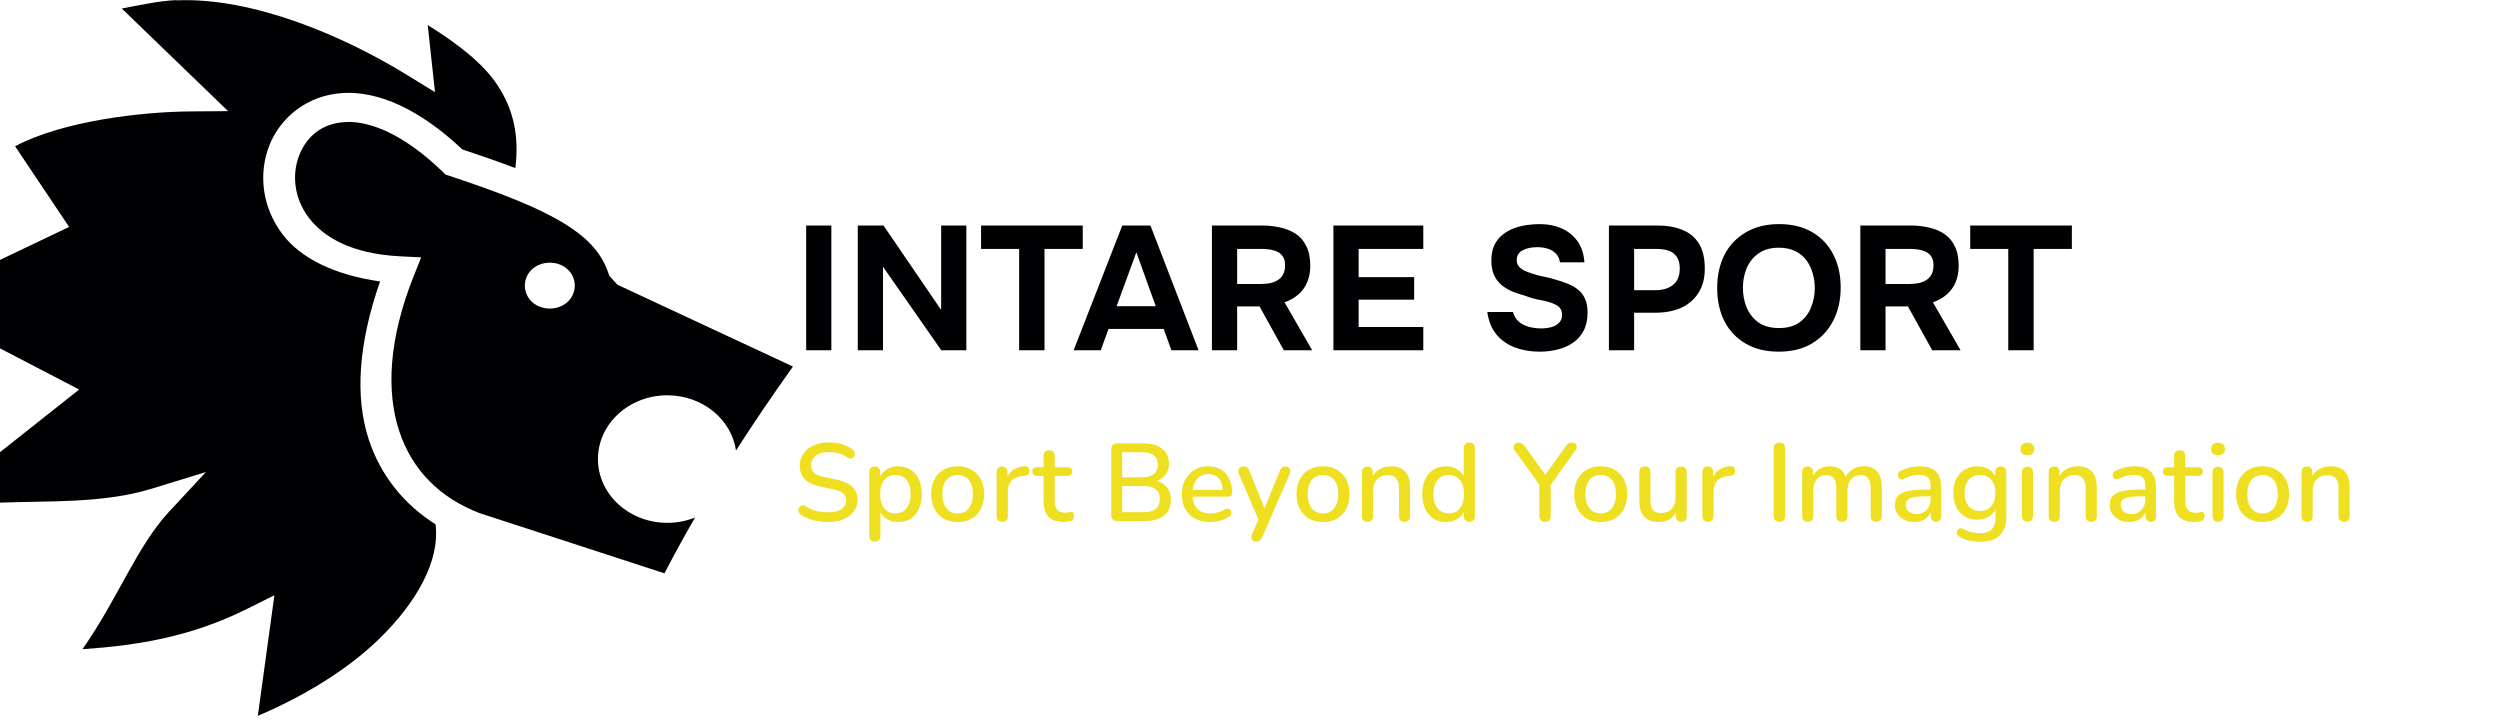 <svg width="158" height="46" viewBox="0 0 158 46" fill="none" xmlns="http://www.w3.org/2000/svg">
<path d="M11.157 0.007C10.044 0.054 8.863 0.318 7.696 0.538L14.415 7.023L12.087 7.041C8.929 7.06 3.949 7.65 0.954 9.245L4.368 14.342L0 16.427V22.017L5.004 24.618L0 28.578V31.767C3.034 31.645 6.519 31.83 9.583 30.887L13.013 29.834L10.666 32.362C8.65 34.536 7.464 37.81 5.212 41.03C8.642 40.793 12.023 40.274 15.619 38.479L17.342 37.621L16.294 45.242C19.125 44.038 21.896 42.384 23.947 40.395C26.386 38.029 27.787 35.406 27.534 33.21L27.526 33.136C25.538 31.882 24.057 30.055 23.307 27.782C22.403 25.039 22.677 21.623 24.022 17.787C21.183 17.388 19.018 16.341 17.86 14.812C16.535 13.061 16.331 10.932 17.028 9.177C17.725 7.423 19.425 5.999 21.698 5.877C23.909 5.759 26.481 6.868 29.221 9.444C30.444 9.85 31.558 10.238 32.569 10.624C32.831 8.51 32.413 6.866 31.451 5.397C30.546 4.016 28.954 2.785 27.032 1.584L27.491 5.822L25.725 4.737C21.746 2.292 16.005 -0.186 11.157 0.022L11.157 0L11.157 0.007ZM21.95 7.715C21.903 7.716 21.857 7.715 21.811 7.715H21.811C20.355 7.792 19.387 8.615 18.915 9.803C18.443 10.992 18.566 12.506 19.508 13.749C20.449 14.992 22.209 16.038 25.265 16.198L26.619 16.266L26.152 17.435C24.557 21.433 24.406 24.74 25.23 27.239C26.053 29.736 27.814 31.468 30.316 32.433H30.32L41.995 36.234C42.602 35.059 43.25 33.881 43.929 32.706C43.392 32.922 42.798 33.043 42.174 33.043C39.753 33.043 37.79 31.238 37.79 29.013C37.79 26.788 39.753 24.983 42.174 24.983C44.395 24.983 46.227 26.502 46.515 28.471C47.662 26.686 48.868 24.914 50.114 23.166L39.016 17.991L38.506 17.424C38.084 16.085 37.268 15.12 35.669 14.131C34.069 13.143 31.687 12.198 28.381 11.105L28.157 11.03L27.993 10.871C25.489 8.447 23.402 7.681 21.95 7.706V7.715ZM34.749 16.601C35.638 16.601 36.325 17.233 36.325 18.05C36.325 18.867 35.638 19.501 34.749 19.501C33.86 19.501 33.17 18.867 33.17 18.05C33.17 17.233 33.859 16.602 34.749 16.602L34.749 16.601Z" fill="#010103"/>
<path d="M52.321 32.99C52.108 32.99 51.899 32.974 51.695 32.941C51.49 32.909 51.298 32.86 51.117 32.795C50.936 32.725 50.773 32.642 50.63 32.544C50.56 32.493 50.511 32.435 50.483 32.37C50.46 32.306 50.453 32.243 50.463 32.182C50.477 32.118 50.504 32.062 50.546 32.016C50.588 31.969 50.639 31.941 50.699 31.932C50.76 31.918 50.827 31.937 50.901 31.988C51.11 32.122 51.33 32.222 51.562 32.287C51.794 32.347 52.047 32.377 52.321 32.377C52.715 32.377 53.005 32.308 53.191 32.169C53.381 32.025 53.476 31.839 53.476 31.612C53.476 31.426 53.409 31.28 53.275 31.173C53.14 31.062 52.915 30.974 52.599 30.909L51.855 30.756C51.414 30.663 51.084 30.51 50.866 30.296C50.653 30.083 50.546 29.795 50.546 29.433C50.546 29.215 50.59 29.016 50.678 28.835C50.771 28.654 50.899 28.498 51.061 28.368C51.224 28.234 51.419 28.132 51.646 28.062C51.873 27.992 52.121 27.958 52.391 27.958C52.678 27.958 52.947 27.995 53.198 28.069C53.453 28.143 53.681 28.257 53.88 28.41C53.94 28.452 53.98 28.505 53.998 28.57C54.022 28.63 54.026 28.691 54.012 28.751C54.003 28.811 53.978 28.863 53.936 28.904C53.894 28.946 53.841 28.971 53.776 28.981C53.711 28.985 53.639 28.962 53.56 28.911C53.379 28.791 53.193 28.705 53.003 28.654C52.818 28.598 52.611 28.57 52.384 28.57C52.156 28.57 51.957 28.605 51.785 28.674C51.618 28.744 51.488 28.842 51.395 28.967C51.307 29.092 51.263 29.241 51.263 29.412C51.263 29.607 51.326 29.763 51.451 29.879C51.576 29.995 51.785 30.083 52.077 30.143L52.815 30.296C53.279 30.394 53.625 30.544 53.852 30.749C54.08 30.953 54.193 31.224 54.193 31.563C54.193 31.781 54.149 31.978 54.061 32.155C53.973 32.326 53.848 32.475 53.685 32.6C53.523 32.725 53.326 32.823 53.094 32.892C52.866 32.958 52.609 32.99 52.321 32.99ZM55.287 34.229C55.175 34.229 55.089 34.199 55.029 34.138C54.969 34.078 54.939 33.99 54.939 33.874V29.837C54.939 29.721 54.969 29.633 55.029 29.572C55.089 29.512 55.173 29.482 55.28 29.482C55.391 29.482 55.477 29.512 55.537 29.572C55.597 29.633 55.628 29.721 55.628 29.837V30.442L55.551 30.296C55.625 30.046 55.772 29.846 55.99 29.698C56.208 29.545 56.465 29.468 56.762 29.468C57.064 29.468 57.326 29.54 57.549 29.684C57.776 29.828 57.95 30.029 58.071 30.289C58.196 30.549 58.259 30.862 58.259 31.229C58.259 31.586 58.196 31.899 58.071 32.169C57.95 32.433 57.778 32.637 57.556 32.781C57.333 32.92 57.068 32.99 56.762 32.99C56.47 32.99 56.215 32.916 55.997 32.767C55.779 32.619 55.632 32.422 55.558 32.176H55.642V33.874C55.642 33.99 55.609 34.078 55.544 34.138C55.484 34.199 55.398 34.229 55.287 34.229ZM56.588 32.447C56.783 32.447 56.952 32.401 57.096 32.308C57.24 32.215 57.352 32.078 57.43 31.897C57.509 31.716 57.549 31.494 57.549 31.229C57.549 30.83 57.461 30.528 57.284 30.324C57.112 30.12 56.88 30.018 56.588 30.018C56.398 30.018 56.229 30.064 56.08 30.157C55.936 30.245 55.825 30.38 55.746 30.561C55.667 30.742 55.628 30.965 55.628 31.229C55.628 31.623 55.716 31.925 55.892 32.134C56.069 32.343 56.3 32.447 56.588 32.447ZM60.526 32.99C60.183 32.99 59.886 32.918 59.636 32.774C59.39 32.63 59.197 32.426 59.058 32.162C58.919 31.897 58.849 31.586 58.849 31.229C58.849 30.955 58.889 30.712 58.967 30.498C59.046 30.285 59.158 30.101 59.301 29.948C59.45 29.791 59.626 29.672 59.831 29.593C60.039 29.51 60.271 29.468 60.526 29.468C60.865 29.468 61.158 29.54 61.404 29.684C61.654 29.828 61.849 30.032 61.988 30.296C62.127 30.556 62.197 30.867 62.197 31.229C62.197 31.498 62.157 31.742 62.079 31.96C62 32.178 61.886 32.364 61.738 32.517C61.594 32.67 61.417 32.788 61.209 32.872C61.004 32.95 60.777 32.99 60.526 32.99ZM60.526 32.447C60.717 32.447 60.884 32.401 61.028 32.308C61.172 32.215 61.283 32.078 61.362 31.897C61.445 31.716 61.487 31.494 61.487 31.229C61.487 30.83 61.399 30.528 61.222 30.324C61.046 30.12 60.814 30.018 60.526 30.018C60.332 30.018 60.162 30.064 60.018 30.157C59.874 30.245 59.761 30.38 59.677 30.561C59.598 30.742 59.559 30.965 59.559 31.229C59.559 31.623 59.647 31.925 59.824 32.134C60 32.343 60.234 32.447 60.526 32.447ZM63.342 32.976C63.225 32.976 63.137 32.946 63.077 32.886C63.017 32.821 62.986 32.732 62.986 32.621V29.837C62.986 29.721 63.017 29.633 63.077 29.572C63.137 29.512 63.221 29.482 63.328 29.482C63.439 29.482 63.522 29.512 63.578 29.572C63.638 29.633 63.669 29.721 63.669 29.837V30.345H63.599C63.673 30.067 63.81 29.855 64.01 29.712C64.209 29.568 64.464 29.484 64.775 29.461C64.859 29.456 64.924 29.477 64.97 29.524C65.021 29.57 65.049 29.642 65.054 29.739C65.063 29.837 65.042 29.916 64.991 29.976C64.94 30.032 64.861 30.064 64.754 30.074L64.622 30.087C64.321 30.115 64.091 30.21 63.933 30.373C63.775 30.535 63.696 30.758 63.696 31.041V32.621C63.696 32.732 63.666 32.821 63.606 32.886C63.55 32.946 63.462 32.976 63.342 32.976ZM67.221 32.99C66.943 32.99 66.708 32.941 66.518 32.844C66.328 32.746 66.186 32.602 66.094 32.412C66.001 32.222 65.954 31.99 65.954 31.716V30.074H65.537C65.444 30.074 65.372 30.05 65.321 30.004C65.27 29.953 65.244 29.886 65.244 29.802C65.244 29.714 65.27 29.647 65.321 29.6C65.372 29.554 65.444 29.531 65.537 29.531H65.954V28.814C65.954 28.698 65.984 28.61 66.045 28.549C66.11 28.489 66.198 28.459 66.309 28.459C66.421 28.459 66.507 28.489 66.567 28.549C66.627 28.61 66.657 28.698 66.657 28.814V29.531H67.472C67.564 29.531 67.636 29.554 67.687 29.6C67.739 29.647 67.764 29.714 67.764 29.802C67.764 29.886 67.739 29.953 67.687 30.004C67.636 30.05 67.564 30.074 67.472 30.074H66.657V31.66C66.657 31.907 66.708 32.092 66.81 32.217C66.917 32.343 67.089 32.405 67.326 32.405C67.409 32.405 67.481 32.398 67.541 32.384C67.606 32.366 67.66 32.354 67.701 32.35C67.752 32.35 67.794 32.368 67.827 32.405C67.859 32.438 67.875 32.503 67.875 32.6C67.875 32.67 67.862 32.735 67.834 32.795C67.81 32.855 67.766 32.895 67.701 32.913C67.646 32.932 67.569 32.948 67.472 32.962C67.379 32.981 67.295 32.99 67.221 32.99ZM70.617 32.927C70.492 32.927 70.394 32.895 70.325 32.83C70.26 32.76 70.227 32.663 70.227 32.538V28.41C70.227 28.285 70.26 28.19 70.325 28.125C70.394 28.055 70.492 28.02 70.617 28.02H72.274C72.612 28.02 72.9 28.071 73.137 28.173C73.378 28.276 73.561 28.422 73.687 28.612C73.817 28.802 73.882 29.032 73.882 29.301C73.882 29.598 73.793 29.849 73.617 30.053C73.441 30.257 73.202 30.394 72.9 30.463V30.359C73.243 30.405 73.513 30.535 73.707 30.749C73.902 30.957 74 31.231 74 31.57C74 32.006 73.856 32.343 73.568 32.579C73.281 32.811 72.877 32.927 72.357 32.927H70.617ZM70.923 32.37H72.274C72.622 32.37 72.879 32.303 73.046 32.169C73.213 32.029 73.297 31.821 73.297 31.542C73.297 31.264 73.213 31.057 73.046 30.923C72.879 30.788 72.622 30.721 72.274 30.721H70.923V32.37ZM70.923 30.164H72.162C72.496 30.164 72.749 30.097 72.921 29.962C73.093 29.828 73.178 29.63 73.178 29.371C73.178 29.111 73.093 28.913 72.921 28.779C72.749 28.644 72.496 28.577 72.162 28.577H70.923V30.164ZM76.489 32.99C76.118 32.99 75.798 32.92 75.529 32.781C75.264 32.637 75.058 32.435 74.909 32.176C74.765 31.911 74.693 31.598 74.693 31.236C74.693 30.883 74.765 30.575 74.909 30.31C75.053 30.046 75.25 29.839 75.501 29.691C75.751 29.542 76.037 29.468 76.357 29.468C76.594 29.468 76.805 29.508 76.99 29.586C77.176 29.661 77.334 29.772 77.464 29.92C77.598 30.064 77.698 30.241 77.763 30.449C77.832 30.658 77.867 30.893 77.867 31.152C77.867 31.231 77.844 31.292 77.798 31.333C77.751 31.37 77.682 31.389 77.589 31.389H75.25V30.957H77.394L77.276 31.055C77.276 30.823 77.241 30.626 77.171 30.463C77.106 30.301 77.007 30.178 76.872 30.094C76.742 30.006 76.58 29.962 76.385 29.962C76.167 29.962 75.981 30.013 75.828 30.115C75.679 30.217 75.566 30.359 75.487 30.54C75.408 30.721 75.368 30.932 75.368 31.173V31.215C75.368 31.623 75.464 31.932 75.654 32.141C75.849 32.345 76.129 32.447 76.496 32.447C76.635 32.447 76.781 32.428 76.935 32.391C77.092 32.354 77.241 32.292 77.38 32.203C77.459 32.157 77.528 32.136 77.589 32.141C77.654 32.145 77.705 32.166 77.742 32.203C77.784 32.241 77.809 32.287 77.819 32.343C77.828 32.398 77.819 32.456 77.791 32.517C77.763 32.572 77.714 32.623 77.645 32.67C77.487 32.776 77.303 32.858 77.095 32.913C76.886 32.964 76.684 32.99 76.489 32.99ZM79.386 34.229C79.303 34.229 79.233 34.206 79.178 34.159C79.127 34.117 79.097 34.059 79.087 33.985C79.083 33.916 79.097 33.839 79.129 33.756L79.602 32.691V32.99L78.301 29.962C78.268 29.879 78.257 29.8 78.266 29.726C78.275 29.651 78.31 29.593 78.37 29.552C78.431 29.505 78.512 29.482 78.614 29.482C78.702 29.482 78.772 29.503 78.823 29.545C78.874 29.586 78.92 29.658 78.962 29.76L80.013 32.357H79.818L80.883 29.76C80.925 29.654 80.974 29.582 81.029 29.545C81.085 29.503 81.161 29.482 81.259 29.482C81.342 29.482 81.407 29.505 81.454 29.552C81.505 29.593 81.535 29.651 81.544 29.726C81.558 29.795 81.547 29.872 81.51 29.955L79.769 33.957C79.723 34.064 79.67 34.136 79.609 34.173C79.554 34.21 79.479 34.229 79.386 34.229ZM83.617 32.99C83.273 32.99 82.976 32.918 82.726 32.774C82.48 32.63 82.287 32.426 82.148 32.162C82.009 31.897 81.939 31.586 81.939 31.229C81.939 30.955 81.979 30.712 82.058 30.498C82.136 30.285 82.248 30.101 82.392 29.948C82.54 29.791 82.716 29.672 82.921 29.593C83.129 29.51 83.361 29.468 83.617 29.468C83.955 29.468 84.248 29.54 84.494 29.684C84.744 29.828 84.939 30.032 85.078 30.296C85.218 30.556 85.287 30.867 85.287 31.229C85.287 31.498 85.248 31.742 85.169 31.96C85.09 32.178 84.976 32.364 84.828 32.517C84.684 32.67 84.508 32.788 84.299 32.872C84.095 32.95 83.867 32.99 83.617 32.99ZM83.617 32.447C83.807 32.447 83.974 32.401 84.118 32.308C84.262 32.215 84.373 32.078 84.452 31.897C84.535 31.716 84.577 31.494 84.577 31.229C84.577 30.83 84.489 30.528 84.313 30.324C84.136 30.12 83.904 30.018 83.617 30.018C83.422 30.018 83.252 30.064 83.109 30.157C82.965 30.245 82.851 30.38 82.767 30.561C82.689 30.742 82.649 30.965 82.649 31.229C82.649 31.623 82.737 31.925 82.914 32.134C83.09 32.343 83.324 32.447 83.617 32.447ZM86.425 32.976C86.313 32.976 86.227 32.946 86.167 32.886C86.107 32.821 86.077 32.732 86.077 32.621V29.837C86.077 29.721 86.107 29.633 86.167 29.572C86.227 29.512 86.311 29.482 86.418 29.482C86.529 29.482 86.613 29.512 86.668 29.572C86.729 29.633 86.759 29.721 86.759 29.837V30.38L86.682 30.255C86.784 29.995 86.944 29.8 87.162 29.67C87.38 29.535 87.631 29.468 87.914 29.468C88.183 29.468 88.406 29.519 88.582 29.621C88.763 29.719 88.898 29.869 88.986 30.074C89.074 30.273 89.118 30.526 89.118 30.832V32.621C89.118 32.732 89.088 32.821 89.028 32.886C88.968 32.946 88.882 32.976 88.77 32.976C88.654 32.976 88.566 32.946 88.506 32.886C88.445 32.821 88.415 32.732 88.415 32.621V30.874C88.415 30.582 88.357 30.368 88.241 30.234C88.13 30.099 87.954 30.032 87.712 30.032C87.429 30.032 87.202 30.12 87.03 30.296C86.863 30.473 86.78 30.709 86.78 31.006V32.621C86.78 32.858 86.661 32.976 86.425 32.976ZM91.382 32.99C91.085 32.99 90.823 32.92 90.595 32.781C90.372 32.637 90.198 32.433 90.073 32.169C89.948 31.899 89.885 31.586 89.885 31.229C89.885 30.862 89.948 30.549 90.073 30.289C90.198 30.029 90.372 29.828 90.595 29.684C90.823 29.54 91.085 29.468 91.382 29.468C91.679 29.468 91.934 29.542 92.147 29.691C92.365 29.835 92.511 30.029 92.586 30.275H92.509V28.326C92.509 28.21 92.539 28.122 92.6 28.062C92.66 28.002 92.746 27.971 92.857 27.971C92.969 27.971 93.054 28.002 93.115 28.062C93.18 28.122 93.212 28.21 93.212 28.326V32.621C93.212 32.732 93.182 32.821 93.122 32.886C93.061 32.946 92.975 32.976 92.864 32.976C92.753 32.976 92.667 32.946 92.607 32.886C92.546 32.821 92.516 32.732 92.516 32.621V32.008L92.593 32.162C92.519 32.412 92.372 32.614 92.154 32.767C91.941 32.916 91.683 32.99 91.382 32.99ZM91.563 32.447C91.753 32.447 91.92 32.401 92.064 32.308C92.208 32.215 92.319 32.078 92.398 31.897C92.481 31.716 92.523 31.494 92.523 31.229C92.523 30.83 92.435 30.528 92.259 30.324C92.082 30.12 91.85 30.018 91.563 30.018C91.368 30.018 91.198 30.064 91.055 30.157C90.911 30.245 90.797 30.38 90.713 30.561C90.635 30.742 90.595 30.965 90.595 31.229C90.595 31.623 90.683 31.925 90.86 32.134C91.036 32.343 91.27 32.447 91.563 32.447ZM97.649 32.976C97.533 32.976 97.443 32.944 97.378 32.879C97.318 32.814 97.287 32.721 97.287 32.6V30.394L97.448 30.853L95.728 28.466C95.677 28.396 95.654 28.324 95.659 28.25C95.663 28.171 95.694 28.106 95.749 28.055C95.809 27.999 95.888 27.971 95.986 27.971C96.06 27.971 96.127 27.99 96.188 28.027C96.253 28.064 96.313 28.122 96.369 28.201L97.747 30.115H97.58L98.958 28.201C99.018 28.118 99.076 28.06 99.132 28.027C99.188 27.99 99.257 27.971 99.341 27.971C99.438 27.971 99.512 27.997 99.564 28.048C99.619 28.095 99.647 28.157 99.647 28.236C99.652 28.31 99.624 28.389 99.564 28.473L97.858 30.853L98.004 30.394V32.6C98.004 32.851 97.886 32.976 97.649 32.976ZM101.167 32.99C100.824 32.99 100.527 32.918 100.276 32.774C100.03 32.63 99.838 32.426 99.698 32.162C99.559 31.897 99.49 31.586 99.49 31.229C99.49 30.955 99.529 30.712 99.608 30.498C99.687 30.285 99.798 30.101 99.942 29.948C100.091 29.791 100.267 29.672 100.471 29.593C100.68 29.51 100.912 29.468 101.167 29.468C101.506 29.468 101.798 29.54 102.044 29.684C102.295 29.828 102.49 30.032 102.629 30.296C102.768 30.556 102.838 30.867 102.838 31.229C102.838 31.498 102.798 31.742 102.719 31.96C102.64 32.178 102.527 32.364 102.378 32.517C102.234 32.67 102.058 32.788 101.849 32.872C101.645 32.95 101.418 32.99 101.167 32.99ZM101.167 32.447C101.357 32.447 101.524 32.401 101.668 32.308C101.812 32.215 101.923 32.078 102.002 31.897C102.086 31.716 102.128 31.494 102.128 31.229C102.128 30.83 102.039 30.528 101.863 30.324C101.687 30.12 101.455 30.018 101.167 30.018C100.972 30.018 100.803 30.064 100.659 30.157C100.515 30.245 100.401 30.38 100.318 30.561C100.239 30.742 100.2 30.965 100.2 31.229C100.2 31.623 100.288 31.925 100.464 32.134C100.64 32.343 100.875 32.447 101.167 32.447ZM104.838 32.99C104.564 32.99 104.335 32.939 104.149 32.837C103.968 32.735 103.831 32.584 103.738 32.384C103.65 32.18 103.606 31.925 103.606 31.619V29.837C103.606 29.716 103.636 29.628 103.697 29.572C103.757 29.512 103.843 29.482 103.954 29.482C104.066 29.482 104.151 29.512 104.212 29.572C104.277 29.628 104.309 29.716 104.309 29.837V31.626C104.309 31.899 104.365 32.101 104.476 32.231C104.588 32.361 104.764 32.426 105.005 32.426C105.27 32.426 105.483 32.338 105.646 32.162C105.813 31.981 105.896 31.744 105.896 31.452V29.837C105.896 29.716 105.926 29.628 105.987 29.572C106.047 29.512 106.135 29.482 106.251 29.482C106.362 29.482 106.448 29.512 106.509 29.572C106.569 29.628 106.599 29.716 106.599 29.837V32.621C106.599 32.858 106.485 32.976 106.258 32.976C106.151 32.976 106.068 32.946 106.008 32.886C105.947 32.821 105.917 32.732 105.917 32.621V32.029L106.008 32.182C105.915 32.442 105.766 32.642 105.562 32.781C105.358 32.92 105.117 32.99 104.838 32.99ZM107.945 32.976C107.829 32.976 107.741 32.946 107.68 32.886C107.62 32.821 107.59 32.732 107.59 32.621V29.837C107.59 29.721 107.62 29.633 107.68 29.572C107.741 29.512 107.824 29.482 107.931 29.482C108.042 29.482 108.126 29.512 108.181 29.572C108.242 29.633 108.272 29.721 108.272 29.837V30.345H108.202C108.277 30.067 108.413 29.855 108.613 29.712C108.813 29.568 109.068 29.484 109.379 29.461C109.462 29.456 109.527 29.477 109.574 29.524C109.625 29.57 109.652 29.642 109.657 29.739C109.666 29.837 109.645 29.916 109.594 29.976C109.543 30.032 109.464 30.064 109.358 30.074L109.226 30.087C108.924 30.115 108.694 30.21 108.536 30.373C108.379 30.535 108.3 30.758 108.3 31.041V32.621C108.3 32.732 108.27 32.821 108.209 32.886C108.154 32.946 108.065 32.976 107.945 32.976ZM112.46 32.976C112.344 32.976 112.254 32.944 112.189 32.879C112.128 32.814 112.098 32.723 112.098 32.607V28.34C112.098 28.22 112.128 28.129 112.189 28.069C112.254 28.004 112.344 27.971 112.46 27.971C112.576 27.971 112.664 28.004 112.725 28.069C112.79 28.129 112.822 28.22 112.822 28.34V32.607C112.822 32.723 112.792 32.814 112.732 32.879C112.671 32.944 112.581 32.976 112.46 32.976ZM114.246 32.976C114.135 32.976 114.049 32.946 113.988 32.886C113.928 32.821 113.898 32.732 113.898 32.621V29.837C113.898 29.721 113.928 29.633 113.988 29.572C114.049 29.512 114.132 29.482 114.239 29.482C114.35 29.482 114.434 29.512 114.49 29.572C114.55 29.633 114.58 29.721 114.58 29.837V30.408L114.504 30.255C114.596 30.009 114.74 29.816 114.935 29.677C115.13 29.538 115.364 29.468 115.638 29.468C115.921 29.468 116.151 29.535 116.327 29.67C116.503 29.804 116.624 30.011 116.689 30.289H116.592C116.68 30.034 116.831 29.835 117.044 29.691C117.258 29.542 117.506 29.468 117.789 29.468C118.049 29.468 118.262 29.519 118.429 29.621C118.596 29.719 118.722 29.869 118.805 30.074C118.889 30.273 118.93 30.526 118.93 30.832V32.621C118.93 32.732 118.898 32.821 118.833 32.886C118.773 32.946 118.687 32.976 118.575 32.976C118.464 32.976 118.378 32.946 118.318 32.886C118.257 32.821 118.227 32.732 118.227 32.621V30.867C118.227 30.579 118.176 30.368 118.074 30.234C117.977 30.099 117.814 30.032 117.587 30.032C117.332 30.032 117.13 30.12 116.981 30.296C116.833 30.473 116.759 30.716 116.759 31.027V32.621C116.759 32.732 116.729 32.821 116.668 32.886C116.608 32.946 116.522 32.976 116.411 32.976C116.299 32.976 116.211 32.946 116.146 32.886C116.086 32.821 116.056 32.732 116.056 32.621V30.867C116.056 30.579 116.007 30.368 115.91 30.234C115.812 30.099 115.65 30.032 115.422 30.032C115.167 30.032 114.965 30.12 114.817 30.296C114.673 30.473 114.601 30.716 114.601 31.027V32.621C114.601 32.858 114.483 32.976 114.246 32.976ZM120.999 32.99C120.762 32.99 120.549 32.944 120.359 32.851C120.173 32.758 120.027 32.633 119.92 32.475C119.813 32.317 119.76 32.139 119.76 31.939C119.76 31.688 119.823 31.491 119.948 31.347C120.078 31.199 120.289 31.094 120.581 31.034C120.878 30.969 121.277 30.937 121.779 30.937H122.106V31.368H121.786C121.451 31.368 121.187 31.384 120.992 31.417C120.797 31.449 120.658 31.505 120.574 31.584C120.496 31.658 120.456 31.763 120.456 31.897C120.456 32.074 120.516 32.217 120.637 32.329C120.758 32.435 120.925 32.489 121.138 32.489C121.31 32.489 121.461 32.449 121.591 32.37C121.721 32.287 121.823 32.176 121.897 32.036C121.976 31.897 122.015 31.737 122.015 31.556V30.756C122.015 30.491 121.96 30.301 121.848 30.185C121.737 30.069 121.554 30.011 121.298 30.011C121.15 30.011 120.994 30.029 120.832 30.067C120.674 30.104 120.509 30.166 120.338 30.255C120.259 30.292 120.192 30.303 120.136 30.289C120.08 30.275 120.036 30.245 120.004 30.199C119.971 30.148 119.953 30.094 119.948 30.039C119.948 29.978 119.962 29.92 119.99 29.865C120.022 29.809 120.076 29.767 120.15 29.739C120.354 29.642 120.556 29.572 120.755 29.531C120.955 29.489 121.143 29.468 121.319 29.468C121.63 29.468 121.885 29.517 122.085 29.614C122.289 29.712 122.44 29.86 122.537 30.06C122.635 30.259 122.683 30.517 122.683 30.832V32.621C122.683 32.732 122.656 32.821 122.6 32.886C122.544 32.946 122.463 32.976 122.356 32.976C122.254 32.976 122.173 32.946 122.113 32.886C122.052 32.821 122.022 32.732 122.022 32.621V32.169H122.085C122.048 32.34 121.978 32.489 121.876 32.614C121.779 32.735 121.656 32.828 121.507 32.892C121.359 32.958 121.189 32.99 120.999 32.99ZM125.19 34.243C124.939 34.243 124.696 34.217 124.459 34.166C124.227 34.115 124.016 34.032 123.826 33.916C123.756 33.879 123.71 33.832 123.686 33.776C123.663 33.725 123.656 33.672 123.666 33.616C123.68 33.561 123.705 33.512 123.742 33.47C123.779 33.428 123.823 33.401 123.874 33.387C123.93 33.373 123.988 33.382 124.048 33.414C124.253 33.526 124.445 33.6 124.626 33.637C124.812 33.679 124.983 33.7 125.141 33.7C125.466 33.7 125.71 33.616 125.872 33.449C126.034 33.287 126.116 33.046 126.116 32.725V32.016H126.178C126.109 32.271 125.963 32.473 125.74 32.621C125.517 32.77 125.26 32.844 124.967 32.844C124.661 32.844 124.394 32.774 124.167 32.635C123.939 32.491 123.763 32.294 123.638 32.043C123.512 31.788 123.45 31.491 123.45 31.152C123.45 30.897 123.485 30.668 123.554 30.463C123.628 30.259 123.731 30.083 123.86 29.934C123.995 29.786 124.155 29.672 124.341 29.593C124.531 29.51 124.74 29.468 124.967 29.468C125.264 29.468 125.522 29.542 125.74 29.691C125.963 29.839 126.106 30.041 126.171 30.296L126.102 30.415V29.837C126.102 29.721 126.132 29.633 126.192 29.572C126.257 29.512 126.343 29.482 126.45 29.482C126.561 29.482 126.647 29.512 126.707 29.572C126.768 29.633 126.798 29.721 126.798 29.837V32.642C126.798 33.171 126.661 33.57 126.387 33.839C126.113 34.108 125.714 34.243 125.19 34.243ZM125.134 32.294C125.338 32.294 125.512 32.248 125.656 32.155C125.8 32.062 125.911 31.93 125.99 31.758C126.069 31.586 126.109 31.384 126.109 31.152C126.109 30.804 126.021 30.528 125.844 30.324C125.672 30.12 125.436 30.018 125.134 30.018C124.935 30.018 124.763 30.064 124.619 30.157C124.475 30.25 124.362 30.382 124.278 30.554C124.199 30.721 124.16 30.92 124.16 31.152C124.16 31.505 124.248 31.784 124.424 31.988C124.601 32.192 124.837 32.294 125.134 32.294ZM128.132 32.969C128.021 32.969 127.935 32.937 127.875 32.872C127.815 32.802 127.784 32.707 127.784 32.586V29.872C127.784 29.751 127.815 29.658 127.875 29.593C127.935 29.528 128.021 29.496 128.132 29.496C128.244 29.496 128.33 29.528 128.39 29.593C128.455 29.658 128.487 29.751 128.487 29.872V32.586C128.487 32.707 128.457 32.802 128.397 32.872C128.337 32.937 128.248 32.969 128.132 32.969ZM128.132 28.772C127.993 28.772 127.884 28.737 127.805 28.668C127.731 28.598 127.694 28.5 127.694 28.375C127.694 28.245 127.731 28.148 127.805 28.083C127.884 28.013 127.993 27.979 128.132 27.979C128.272 27.979 128.378 28.013 128.453 28.083C128.531 28.148 128.571 28.245 128.571 28.375C128.571 28.5 128.531 28.598 128.453 28.668C128.378 28.737 128.272 28.772 128.132 28.772ZM129.825 32.976C129.714 32.976 129.628 32.946 129.567 32.886C129.507 32.821 129.477 32.732 129.477 32.621V29.837C129.477 29.721 129.507 29.633 129.567 29.572C129.628 29.512 129.711 29.482 129.818 29.482C129.929 29.482 130.013 29.512 130.069 29.572C130.129 29.633 130.159 29.721 130.159 29.837V30.38L130.082 30.255C130.185 29.995 130.345 29.8 130.563 29.67C130.781 29.535 131.031 29.468 131.314 29.468C131.584 29.468 131.806 29.519 131.983 29.621C132.164 29.719 132.298 29.869 132.386 30.074C132.474 30.273 132.519 30.526 132.519 30.832V32.621C132.519 32.732 132.488 32.821 132.428 32.886C132.368 32.946 132.282 32.976 132.171 32.976C132.055 32.976 131.966 32.946 131.906 32.886C131.846 32.821 131.816 32.732 131.816 32.621V30.874C131.816 30.582 131.758 30.368 131.642 30.234C131.53 30.099 131.354 30.032 131.113 30.032C130.83 30.032 130.602 30.12 130.43 30.296C130.263 30.473 130.18 30.709 130.18 31.006V32.621C130.18 32.858 130.062 32.976 129.825 32.976ZM134.573 32.99C134.336 32.99 134.123 32.944 133.933 32.851C133.747 32.758 133.601 32.633 133.494 32.475C133.387 32.317 133.334 32.139 133.334 31.939C133.334 31.688 133.397 31.491 133.522 31.347C133.652 31.199 133.863 31.094 134.155 31.034C134.452 30.969 134.851 30.937 135.353 30.937H135.68V31.368H135.36C135.025 31.368 134.761 31.384 134.566 31.417C134.371 31.449 134.232 31.505 134.148 31.584C134.07 31.658 134.03 31.763 134.03 31.897C134.03 32.074 134.09 32.217 134.211 32.329C134.332 32.435 134.499 32.489 134.712 32.489C134.884 32.489 135.035 32.449 135.165 32.37C135.295 32.287 135.397 32.176 135.471 32.036C135.55 31.897 135.589 31.737 135.589 31.556V30.756C135.589 30.491 135.534 30.301 135.422 30.185C135.311 30.069 135.128 30.011 134.872 30.011C134.724 30.011 134.568 30.029 134.406 30.067C134.248 30.104 134.084 30.166 133.912 30.255C133.833 30.292 133.766 30.303 133.71 30.289C133.654 30.275 133.61 30.245 133.578 30.199C133.545 30.148 133.527 30.094 133.522 30.039C133.522 29.978 133.536 29.92 133.564 29.865C133.596 29.809 133.65 29.767 133.724 29.739C133.928 29.642 134.13 29.572 134.329 29.531C134.529 29.489 134.717 29.468 134.893 29.468C135.204 29.468 135.459 29.517 135.659 29.614C135.863 29.712 136.014 29.86 136.111 30.06C136.209 30.259 136.257 30.517 136.257 30.832V32.621C136.257 32.732 136.23 32.821 136.174 32.886C136.118 32.946 136.037 32.976 135.93 32.976C135.828 32.976 135.747 32.946 135.687 32.886C135.626 32.821 135.596 32.732 135.596 32.621V32.169H135.659C135.622 32.34 135.552 32.489 135.45 32.614C135.353 32.735 135.23 32.828 135.081 32.892C134.933 32.958 134.763 32.99 134.573 32.99ZM138.673 32.99C138.395 32.99 138.161 32.941 137.97 32.844C137.78 32.746 137.639 32.602 137.546 32.412C137.453 32.222 137.407 31.99 137.407 31.716V30.074H136.989C136.896 30.074 136.824 30.05 136.773 30.004C136.722 29.953 136.697 29.886 136.697 29.802C136.697 29.714 136.722 29.647 136.773 29.6C136.824 29.554 136.896 29.531 136.989 29.531H137.407V28.814C137.407 28.698 137.437 28.61 137.497 28.549C137.562 28.489 137.65 28.459 137.762 28.459C137.873 28.459 137.959 28.489 138.019 28.549C138.08 28.61 138.11 28.698 138.11 28.814V29.531H138.924C139.017 29.531 139.089 29.554 139.14 29.6C139.191 29.647 139.216 29.714 139.216 29.802C139.216 29.886 139.191 29.953 139.14 30.004C139.089 30.05 139.017 30.074 138.924 30.074H138.11V31.66C138.11 31.907 138.161 32.092 138.263 32.217C138.37 32.343 138.541 32.405 138.778 32.405C138.861 32.405 138.933 32.398 138.994 32.384C139.059 32.366 139.112 32.354 139.154 32.35C139.205 32.35 139.247 32.368 139.279 32.405C139.312 32.438 139.328 32.503 139.328 32.6C139.328 32.67 139.314 32.735 139.286 32.795C139.263 32.855 139.219 32.895 139.154 32.913C139.098 32.932 139.021 32.948 138.924 32.962C138.831 32.981 138.748 32.99 138.673 32.99ZM140.177 32.969C140.066 32.969 139.98 32.937 139.92 32.872C139.859 32.802 139.829 32.707 139.829 32.586V29.872C139.829 29.751 139.859 29.658 139.92 29.593C139.98 29.528 140.066 29.496 140.177 29.496C140.288 29.496 140.374 29.528 140.435 29.593C140.5 29.658 140.532 29.751 140.532 29.872V32.586C140.532 32.707 140.502 32.802 140.442 32.872C140.381 32.937 140.293 32.969 140.177 32.969ZM140.177 28.772C140.038 28.772 139.929 28.737 139.85 28.668C139.776 28.598 139.739 28.5 139.739 28.375C139.739 28.245 139.776 28.148 139.85 28.083C139.929 28.013 140.038 27.979 140.177 27.979C140.316 27.979 140.423 28.013 140.497 28.083C140.576 28.148 140.616 28.245 140.616 28.375C140.616 28.5 140.576 28.598 140.497 28.668C140.423 28.737 140.316 28.772 140.177 28.772ZM142.997 32.99C142.654 32.99 142.357 32.918 142.106 32.774C141.86 32.63 141.668 32.426 141.529 32.162C141.389 31.897 141.32 31.586 141.32 31.229C141.32 30.955 141.359 30.712 141.438 30.498C141.517 30.285 141.628 30.101 141.772 29.948C141.921 29.791 142.097 29.672 142.301 29.593C142.51 29.51 142.742 29.468 142.997 29.468C143.336 29.468 143.628 29.54 143.874 29.684C144.125 29.828 144.32 30.032 144.459 30.296C144.598 30.556 144.668 30.867 144.668 31.229C144.668 31.498 144.628 31.742 144.549 31.96C144.47 32.178 144.357 32.364 144.208 32.517C144.064 32.67 143.888 32.788 143.679 32.872C143.475 32.95 143.248 32.99 142.997 32.99ZM142.997 32.447C143.187 32.447 143.354 32.401 143.498 32.308C143.642 32.215 143.754 32.078 143.832 31.897C143.916 31.716 143.958 31.494 143.958 31.229C143.958 30.83 143.87 30.528 143.693 30.324C143.517 30.12 143.285 30.018 142.997 30.018C142.802 30.018 142.633 30.064 142.489 30.157C142.345 30.245 142.232 30.38 142.148 30.561C142.069 30.742 142.03 30.965 142.03 31.229C142.03 31.623 142.118 31.925 142.294 32.134C142.47 32.343 142.705 32.447 142.997 32.447ZM145.805 32.976C145.694 32.976 145.608 32.946 145.548 32.886C145.487 32.821 145.457 32.732 145.457 32.621V29.837C145.457 29.721 145.487 29.633 145.548 29.572C145.608 29.512 145.691 29.482 145.798 29.482C145.91 29.482 145.993 29.512 146.049 29.572C146.109 29.633 146.139 29.721 146.139 29.837V30.38L146.063 30.255C146.165 29.995 146.325 29.8 146.543 29.67C146.761 29.535 147.012 29.468 147.295 29.468C147.564 29.468 147.787 29.519 147.963 29.621C148.144 29.719 148.278 29.869 148.367 30.074C148.455 30.273 148.499 30.526 148.499 30.832V32.621C148.499 32.732 148.469 32.821 148.408 32.886C148.348 32.946 148.262 32.976 148.151 32.976C148.035 32.976 147.947 32.946 147.886 32.886C147.826 32.821 147.796 32.732 147.796 32.621V30.874C147.796 30.582 147.738 30.368 147.622 30.234C147.51 30.099 147.334 30.032 147.093 30.032C146.81 30.032 146.582 30.12 146.411 30.296C146.244 30.473 146.16 30.709 146.16 31.006V32.621C146.16 32.858 146.042 32.976 145.805 32.976Z" fill="#EEDF21"/>
<path d="M50.95 22.137V14.252H52.542V22.137H50.95ZM54.212 22.137V14.252H55.838L59.48 19.586V14.252H61.073V22.137H59.491L55.805 16.858V22.137H54.212ZM64.409 22.137V15.733H62.004V14.252H68.43V15.733H66.013V22.137H64.409ZM67.853 22.137L70.927 14.252H72.708L75.749 22.137H74.034L73.544 20.789H70.058L69.568 22.137H67.853ZM70.57 19.352H73.043L71.817 15.945L70.57 19.352ZM76.594 22.137V14.252H79.768C80.162 14.252 80.537 14.293 80.893 14.374C81.257 14.449 81.584 14.579 81.873 14.764C82.163 14.95 82.389 15.21 82.552 15.544C82.723 15.87 82.809 16.29 82.809 16.802C82.809 17.181 82.746 17.522 82.619 17.827C82.493 18.131 82.307 18.391 82.062 18.606C81.817 18.822 81.524 18.989 81.183 19.107L82.931 22.137H81.138L79.601 19.363H78.187V22.137H76.594ZM78.187 17.949H79.657C79.887 17.949 80.095 17.931 80.281 17.893C80.474 17.849 80.637 17.782 80.771 17.693C80.912 17.604 81.019 17.485 81.094 17.337C81.175 17.188 81.216 17.006 81.216 16.791C81.224 16.516 81.164 16.305 81.038 16.156C80.919 16 80.748 15.893 80.526 15.833C80.31 15.766 80.054 15.733 79.757 15.733H78.187V17.949ZM84.272 22.137V14.252H89.952V15.733H85.865V17.515H89.373V18.94H85.865V20.666H89.952V22.137H84.272ZM97.306 22.226C96.756 22.226 96.244 22.14 95.769 21.97C95.301 21.799 94.908 21.528 94.588 21.157C94.277 20.785 94.08 20.306 93.998 19.72H95.624C95.691 19.972 95.814 20.177 95.992 20.332C96.17 20.481 96.382 20.589 96.626 20.655C96.879 20.722 97.142 20.756 97.417 20.756C97.625 20.756 97.829 20.73 98.03 20.678C98.23 20.626 98.394 20.537 98.52 20.41C98.653 20.284 98.72 20.113 98.72 19.898C98.72 19.735 98.683 19.601 98.609 19.497C98.542 19.393 98.442 19.312 98.308 19.252C98.182 19.185 98.026 19.126 97.84 19.074C97.684 19.029 97.521 18.992 97.35 18.963C97.187 18.933 97.024 18.896 96.86 18.851C96.704 18.807 96.552 18.755 96.404 18.695C96.122 18.621 95.851 18.532 95.591 18.428C95.331 18.317 95.101 18.179 94.9 18.016C94.7 17.845 94.54 17.634 94.421 17.381C94.31 17.129 94.254 16.824 94.254 16.468C94.254 16.082 94.317 15.755 94.444 15.488C94.577 15.221 94.752 15.002 94.967 14.831C95.19 14.653 95.435 14.515 95.702 14.419C95.977 14.322 96.252 14.256 96.526 14.218C96.801 14.181 97.061 14.163 97.306 14.163C97.818 14.163 98.278 14.252 98.687 14.43C99.095 14.608 99.429 14.876 99.689 15.232C99.949 15.588 100.097 16.037 100.135 16.579H98.587C98.557 16.357 98.475 16.175 98.341 16.034C98.208 15.893 98.037 15.789 97.829 15.722C97.629 15.655 97.402 15.622 97.15 15.622C96.987 15.622 96.827 15.636 96.671 15.666C96.515 15.696 96.374 15.744 96.248 15.811C96.129 15.87 96.033 15.952 95.958 16.056C95.891 16.16 95.858 16.286 95.858 16.435C95.858 16.583 95.899 16.713 95.981 16.824C96.062 16.928 96.181 17.021 96.337 17.103C96.5 17.177 96.69 17.248 96.905 17.314C97.128 17.389 97.362 17.448 97.606 17.493C97.852 17.537 98.085 17.596 98.308 17.671C98.59 17.745 98.854 17.834 99.099 17.938C99.344 18.035 99.559 18.161 99.745 18.317C99.93 18.465 100.075 18.658 100.179 18.896C100.283 19.126 100.335 19.412 100.335 19.753C100.335 20.206 100.25 20.592 100.079 20.912C99.915 21.223 99.689 21.476 99.4 21.669C99.117 21.862 98.794 22.003 98.431 22.092C98.067 22.181 97.692 22.226 97.306 22.226ZM101.684 22.137V14.252H104.758C105.359 14.252 105.883 14.345 106.328 14.53C106.781 14.708 107.13 14.998 107.375 15.399C107.62 15.792 107.743 16.32 107.743 16.98C107.743 17.596 107.605 18.113 107.33 18.528C107.063 18.944 106.696 19.256 106.228 19.464C105.76 19.664 105.229 19.764 104.635 19.764H103.277V22.137H101.684ZM103.277 18.339H104.613C105.088 18.339 105.463 18.228 105.738 18.005C106.02 17.775 106.161 17.43 106.161 16.969C106.161 16.561 106.042 16.253 105.805 16.045C105.575 15.837 105.203 15.733 104.691 15.733H103.277V18.339ZM112.412 22.226C111.603 22.226 110.905 22.055 110.319 21.713C109.74 21.372 109.294 20.9 108.982 20.299C108.678 19.69 108.526 18.992 108.526 18.205C108.526 17.404 108.682 16.698 108.993 16.089C109.313 15.481 109.766 15.009 110.352 14.675C110.939 14.334 111.636 14.163 112.446 14.163C113.248 14.163 113.938 14.33 114.517 14.664C115.096 14.998 115.542 15.466 115.854 16.067C116.173 16.669 116.332 17.37 116.332 18.172C116.332 18.959 116.173 19.66 115.854 20.277C115.542 20.886 115.093 21.364 114.506 21.713C113.927 22.055 113.229 22.226 112.412 22.226ZM112.435 20.733C112.969 20.733 113.403 20.611 113.738 20.366C114.072 20.121 114.313 19.805 114.461 19.419C114.617 19.033 114.695 18.628 114.695 18.205C114.695 17.893 114.651 17.585 114.562 17.281C114.48 16.977 114.35 16.702 114.172 16.457C113.994 16.212 113.76 16.019 113.47 15.878C113.181 15.729 112.832 15.655 112.423 15.655C111.896 15.655 111.466 15.778 111.132 16.023C110.798 16.26 110.549 16.572 110.385 16.958C110.23 17.344 110.152 17.756 110.152 18.194C110.152 18.632 110.23 19.044 110.385 19.43C110.549 19.816 110.798 20.132 111.132 20.377C111.473 20.614 111.907 20.733 112.435 20.733ZM117.573 22.137V14.252H120.747C121.141 14.252 121.516 14.293 121.872 14.374C122.236 14.449 122.563 14.579 122.852 14.764C123.142 14.95 123.368 15.21 123.531 15.544C123.702 15.87 123.788 16.29 123.788 16.802C123.788 17.181 123.725 17.522 123.598 17.827C123.472 18.131 123.286 18.391 123.041 18.606C122.796 18.822 122.503 18.989 122.162 19.107L123.91 22.137H122.117L120.58 19.363H119.166V22.137H117.573ZM119.166 17.949H120.636C120.866 17.949 121.074 17.931 121.26 17.893C121.453 17.849 121.616 17.782 121.75 17.693C121.891 17.604 121.998 17.485 122.073 17.337C122.154 17.188 122.195 17.006 122.195 16.791C122.203 16.516 122.143 16.305 122.017 16.156C121.898 16 121.727 15.893 121.505 15.833C121.289 15.766 121.033 15.733 120.736 15.733H119.166V17.949ZM126.922 22.137V15.733H124.517V14.252H130.942V15.733H128.526V22.137H126.922Z" fill="#010103"/>
</svg>
